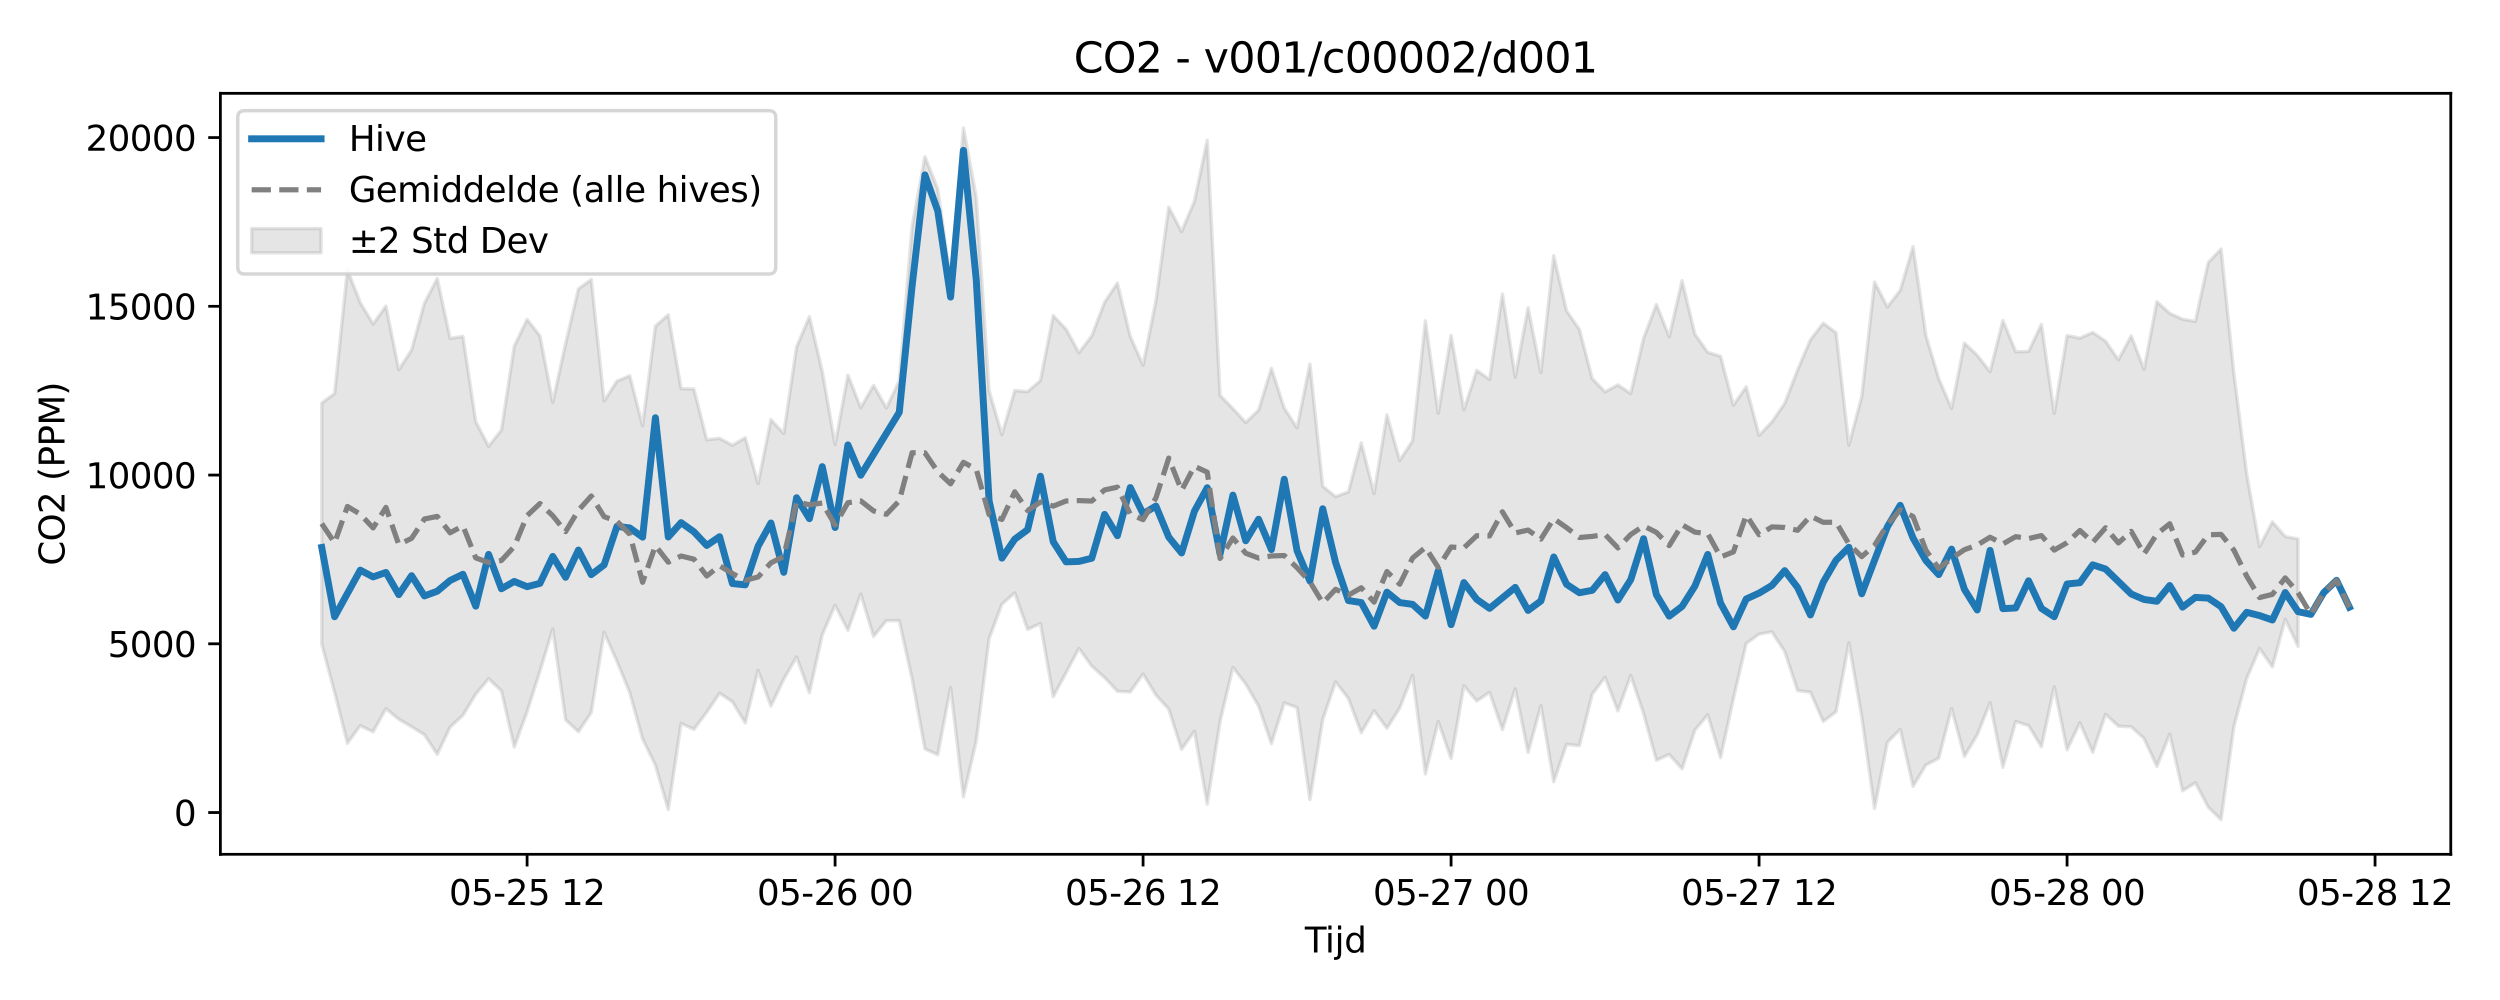 <?xml version="1.0" encoding="utf-8" standalone="no"?>
<!DOCTYPE svg PUBLIC "-//W3C//DTD SVG 1.1//EN"
  "http://www.w3.org/Graphics/SVG/1.1/DTD/svg11.dtd">
<svg xmlns:xlink="http://www.w3.org/1999/xlink" width="720pt" height="288pt" viewBox="0 0 720 288" xmlns="http://www.w3.org/2000/svg" version="1.1">
 <defs>
  <style type="text/css">*{stroke-linejoin: round; stroke-linecap: butt}</style>
 </defs>
 <g id="figure_1">
  <g id="patch_1">
   <path d="M 0 288 
L 720 288 
L 720 0 
L 0 0 
z
" style="fill: #ffffff"/>
  </g>
  <g id="axes_1">
   <g id="patch_2">
    <path d="M 63.47 246.04 
L 705.822 246.04 
L 705.822 26.88 
L 63.47 26.88 
z
" style="fill: #ffffff"/>
   </g>
   <g id="FillBetweenPolyCollection_1">
    <defs>
     <path id="me855aa766a" d="M 92.668 -171.936 
L 92.668 -102.451 
L 96.364 -88.609 
L 100.06 -73.945 
L 103.756 -79.006 
L 107.452 -77.219 
L 111.147 -83.882 
L 114.843 -80.853 
L 118.539 -78.711 
L 122.235 -76.385 
L 125.931 -70.746 
L 129.627 -78.57 
L 133.323 -81.986 
L 137.019 -88.072 
L 140.715 -92.539 
L 144.411 -89.013 
L 148.107 -72.872 
L 151.803 -83.015 
L 155.499 -94.672 
L 159.195 -106.825 
L 162.89 -80.715 
L 166.586 -77.248 
L 170.282 -82.815 
L 173.978 -105.896 
L 177.674 -97.554 
L 181.37 -88.516 
L 185.066 -75.215 
L 188.762 -67.603 
L 192.458 -54.855 
L 196.154 -79.661 
L 199.85 -77.956 
L 203.546 -82.876 
L 207.242 -88.344 
L 210.938 -85.878 
L 214.633 -79.793 
L 218.329 -94.941 
L 222.025 -84.631 
L 225.721 -92.377 
L 229.417 -98.814 
L 233.113 -88.48 
L 236.809 -105.17 
L 240.505 -113.67 
L 244.201 -106.466 
L 247.897 -116.885 
L 251.593 -104.707 
L 255.289 -109.267 
L 258.985 -109.223 
L 262.681 -92.486 
L 266.377 -72.315 
L 270.072 -70.634 
L 273.768 -90.019 
L 277.464 -58.549 
L 281.16 -74.573 
L 284.856 -104.078 
L 288.552 -113.982 
L 292.248 -117.221 
L 295.944 -106.715 
L 299.64 -108.421 
L 303.336 -87.373 
L 307.032 -94.254 
L 310.728 -101.26 
L 314.424 -96.152 
L 318.12 -92.856 
L 321.815 -88.903 
L 325.511 -88.716 
L 329.207 -93.889 
L 332.903 -87.821 
L 336.599 -83.767 
L 340.295 -72.176 
L 343.991 -77.377 
L 347.687 -56.421 
L 351.383 -80.212 
L 355.079 -95.765 
L 358.775 -91 
L 362.471 -84.665 
L 366.167 -73.84 
L 369.863 -85.554 
L 373.558 -84.231 
L 377.254 -57.722 
L 380.95 -80.744 
L 384.646 -91.62 
L 388.342 -86.835 
L 392.038 -76.972 
L 395.734 -83.302 
L 399.43 -78.255 
L 403.126 -84.095 
L 406.822 -93.509 
L 410.518 -65.116 
L 414.214 -80.225 
L 417.91 -69.516 
L 421.606 -90.488 
L 425.301 -86.104 
L 428.997 -88.601 
L 432.693 -77.845 
L 436.389 -89.619 
L 440.085 -71.295 
L 443.781 -84.771 
L 447.477 -62.876 
L 451.173 -73.627 
L 454.869 -73.253 
L 458.565 -88.083 
L 462.261 -92.956 
L 465.957 -83.239 
L 469.653 -93.452 
L 473.349 -82.491 
L 477.044 -69.041 
L 480.74 -70.703 
L 484.436 -66.568 
L 488.132 -77.739 
L 491.828 -82.126 
L 495.524 -69.808 
L 499.22 -86.772 
L 502.916 -102.676 
L 506.612 -105.365 
L 510.308 -106.021 
L 514.004 -100.33 
L 517.7 -89.113 
L 521.396 -88.643 
L 525.092 -80.227 
L 528.787 -83.033 
L 532.483 -102.878 
L 536.179 -81.593 
L 539.875 -55.163 
L 543.571 -74.211 
L 547.267 -77.945 
L 550.963 -61.527 
L 554.659 -67.659 
L 558.355 -69.642 
L 562.051 -83.95 
L 565.747 -70.182 
L 569.443 -76.364 
L 573.139 -85.612 
L 576.835 -67.013 
L 580.53 -80.199 
L 584.226 -79.017 
L 587.922 -72.935 
L 591.618 -90.171 
L 595.314 -72.06 
L 599.01 -79.839 
L 602.706 -71.336 
L 606.402 -82.275 
L 610.098 -78.855 
L 613.794 -78.681 
L 617.49 -75.296 
L 621.186 -67.275 
L 624.882 -76.57 
L 628.578 -60.246 
L 632.273 -62.557 
L 635.969 -55.54 
L 639.665 -51.922 
L 643.361 -78.714 
L 647.057 -92.657 
L 650.753 -101.224 
L 654.449 -95.944 
L 658.145 -109.664 
L 661.841 -101.852 
L 661.841 -132.77 
L 661.841 -132.77 
L 658.145 -133.462 
L 654.449 -137.702 
L 650.753 -130.585 
L 647.057 -151.441 
L 643.361 -180.408 
L 639.665 -216.274 
L 635.969 -212.396 
L 632.273 -195.438 
L 628.578 -196.068 
L 624.882 -197.751 
L 621.186 -201.126 
L 617.49 -181.61 
L 613.794 -191.262 
L 610.098 -184.403 
L 606.402 -189.728 
L 602.706 -192.259 
L 599.01 -190.614 
L 595.314 -191.373 
L 591.618 -168.972 
L 587.922 -194.571 
L 584.226 -186.772 
L 580.53 -186.701 
L 576.835 -195.688 
L 573.139 -180.945 
L 569.443 -185.682 
L 565.747 -189.184 
L 562.051 -170.378 
L 558.355 -178.951 
L 554.659 -191.409 
L 550.963 -216.955 
L 547.267 -204.387 
L 543.571 -199.582 
L 539.875 -206.747 
L 536.179 -173.77 
L 532.483 -159.775 
L 528.787 -192.182 
L 525.092 -194.92 
L 521.396 -190.114 
L 517.7 -181.439 
L 514.004 -171.848 
L 510.308 -166.489 
L 506.612 -162.621 
L 502.916 -176.587 
L 499.22 -171.322 
L 495.524 -185.376 
L 491.828 -186.52 
L 488.132 -191.75 
L 484.436 -207.154 
L 480.74 -191.022 
L 477.044 -200.307 
L 473.349 -190.588 
L 469.653 -174.666 
L 465.957 -177.149 
L 462.261 -175.141 
L 458.565 -178.963 
L 454.869 -193.133 
L 451.173 -198.464 
L 447.477 -214.37 
L 443.781 -180.712 
L 440.085 -199.386 
L 436.389 -179.405 
L 432.693 -203.351 
L 428.997 -178.714 
L 425.301 -181.326 
L 421.606 -169.974 
L 417.91 -191.408 
L 414.214 -168.973 
L 410.518 -195.588 
L 406.822 -161.053 
L 403.126 -155.391 
L 399.43 -168.546 
L 395.734 -145.866 
L 392.038 -160.477 
L 388.342 -146.35 
L 384.646 -144.95 
L 380.95 -147.965 
L 377.254 -183.17 
L 373.558 -164.753 
L 369.863 -170.456 
L 366.167 -181.925 
L 362.471 -169.888 
L 358.775 -166.321 
L 355.079 -170.337 
L 351.383 -174.127 
L 347.687 -247.619 
L 343.991 -230.044 
L 340.295 -221.303 
L 336.599 -228.368 
L 332.903 -201.372 
L 329.207 -182.795 
L 325.511 -191.128 
L 321.815 -206.499 
L 318.12 -200.947 
L 314.424 -191.244 
L 310.728 -186.388 
L 307.032 -193.19 
L 303.336 -197.107 
L 299.64 -178.395 
L 295.944 -175.197 
L 292.248 -175.503 
L 288.552 -162.827 
L 284.856 -175.51 
L 281.16 -231.133 
L 277.464 -251.158 
L 273.768 -207.298 
L 270.072 -233.629 
L 266.377 -242.858 
L 262.681 -222.72 
L 258.985 -178.327 
L 255.289 -170.496 
L 251.593 -177.014 
L 247.897 -170.593 
L 244.201 -179.988 
L 240.505 -159.931 
L 236.809 -181.066 
L 233.113 -196.785 
L 229.417 -188.104 
L 225.721 -163.159 
L 222.025 -167.15 
L 218.329 -148.707 
L 214.633 -161.933 
L 210.938 -159.761 
L 207.242 -161.757 
L 203.546 -161.349 
L 199.85 -175.972 
L 196.154 -176.075 
L 192.458 -197.344 
L 188.762 -194.081 
L 185.066 -165.38 
L 181.37 -179.761 
L 177.674 -178.236 
L 173.978 -172.496 
L 170.282 -207.492 
L 166.586 -204.816 
L 162.89 -189.054 
L 159.195 -172.12 
L 155.499 -191.287 
L 151.803 -196.001 
L 148.107 -188.309 
L 144.411 -164.154 
L 140.715 -159.472 
L 137.019 -166.576 
L 133.323 -191.105 
L 129.627 -190.549 
L 125.931 -207.802 
L 122.235 -200.687 
L 118.539 -187.213 
L 114.843 -181.487 
L 111.147 -199.851 
L 107.452 -194.695 
L 103.756 -200.832 
L 100.06 -210.334 
L 96.364 -174.667 
L 92.668 -171.936 
z
" style="stroke: #808080; stroke-opacity: 0.2"/>
    </defs>
    <g clip-path="url(#pc72cee7746)">
     <use xlink:href="#me855aa766a" x="0" y="288" style="fill: #808080; fill-opacity: 0.2; stroke: #808080; stroke-opacity: 0.2"/>
    </g>
   </g>
   <g id="matplotlib.axis_1">
    <g id="xtick_1">
     <g id="line2d_1">
      <defs>
       <path id="m450c05d1f6" d="M 0 0 
L 0 3.5 
" style="stroke: #000000; stroke-width: 0.8"/>
      </defs>
      <g>
       <use xlink:href="#m450c05d1f6" x="151.803" y="246.04" style="stroke: #000000; stroke-width: 0.8"/>
      </g>
     </g>
     <g id="text_1">
      <!-- 05-25 12 -->
      <g transform="translate(129.322 260.638) scale(0.1 -0.1)">
       <defs>
        <path id="DejaVuSans-30" d="M 2034 4250 
Q 1547 4250 1301 3770 
Q 1056 3291 1056 2328 
Q 1056 1369 1301 889 
Q 1547 409 2034 409 
Q 2525 409 2770 889 
Q 3016 1369 3016 2328 
Q 3016 3291 2770 3770 
Q 2525 4250 2034 4250 
z
M 2034 4750 
Q 2819 4750 3233 4129 
Q 3647 3509 3647 2328 
Q 3647 1150 3233 529 
Q 2819 -91 2034 -91 
Q 1250 -91 836 529 
Q 422 1150 422 2328 
Q 422 3509 836 4129 
Q 1250 4750 2034 4750 
z
" transform="scale(0.016)"/>
        <path id="DejaVuSans-35" d="M 691 4666 
L 3169 4666 
L 3169 4134 
L 1269 4134 
L 1269 2991 
Q 1406 3038 1543 3061 
Q 1681 3084 1819 3084 
Q 2600 3084 3056 2656 
Q 3513 2228 3513 1497 
Q 3513 744 3044 326 
Q 2575 -91 1722 -91 
Q 1428 -91 1123 -41 
Q 819 9 494 109 
L 494 744 
Q 775 591 1075 516 
Q 1375 441 1709 441 
Q 2250 441 2565 725 
Q 2881 1009 2881 1497 
Q 2881 1984 2565 2268 
Q 2250 2553 1709 2553 
Q 1456 2553 1204 2497 
Q 953 2441 691 2322 
L 691 4666 
z
" transform="scale(0.016)"/>
        <path id="DejaVuSans-2d" d="M 313 2009 
L 1997 2009 
L 1997 1497 
L 313 1497 
L 313 2009 
z
" transform="scale(0.016)"/>
        <path id="DejaVuSans-32" d="M 1228 531 
L 3431 531 
L 3431 0 
L 469 0 
L 469 531 
Q 828 903 1448 1529 
Q 2069 2156 2228 2338 
Q 2531 2678 2651 2914 
Q 2772 3150 2772 3378 
Q 2772 3750 2511 3984 
Q 2250 4219 1831 4219 
Q 1534 4219 1204 4116 
Q 875 4013 500 3803 
L 500 4441 
Q 881 4594 1212 4672 
Q 1544 4750 1819 4750 
Q 2544 4750 2975 4387 
Q 3406 4025 3406 3419 
Q 3406 3131 3298 2873 
Q 3191 2616 2906 2266 
Q 2828 2175 2409 1742 
Q 1991 1309 1228 531 
z
" transform="scale(0.016)"/>
        <path id="DejaVuSans-20" transform="scale(0.016)"/>
        <path id="DejaVuSans-31" d="M 794 531 
L 1825 531 
L 1825 4091 
L 703 3866 
L 703 4441 
L 1819 4666 
L 2450 4666 
L 2450 531 
L 3481 531 
L 3481 0 
L 794 0 
L 794 531 
z
" transform="scale(0.016)"/>
       </defs>
       <use xlink:href="#DejaVuSans-30"/>
       <use xlink:href="#DejaVuSans-35" transform="translate(63.623 0)"/>
       <use xlink:href="#DejaVuSans-2d" transform="translate(127.246 0)"/>
       <use xlink:href="#DejaVuSans-32" transform="translate(163.33 0)"/>
       <use xlink:href="#DejaVuSans-35" transform="translate(226.953 0)"/>
       <use xlink:href="#DejaVuSans-20" transform="translate(290.576 0)"/>
       <use xlink:href="#DejaVuSans-31" transform="translate(322.363 0)"/>
       <use xlink:href="#DejaVuSans-32" transform="translate(385.986 0)"/>
      </g>
     </g>
    </g>
    <g id="xtick_2">
     <g id="line2d_2">
      <g>
       <use xlink:href="#m450c05d1f6" x="240.505" y="246.04" style="stroke: #000000; stroke-width: 0.8"/>
      </g>
     </g>
     <g id="text_2">
      <!-- 05-26 00 -->
      <g transform="translate(218.025 260.638) scale(0.1 -0.1)">
       <defs>
        <path id="DejaVuSans-36" d="M 2113 2584 
Q 1688 2584 1439 2293 
Q 1191 2003 1191 1497 
Q 1191 994 1439 701 
Q 1688 409 2113 409 
Q 2538 409 2786 701 
Q 3034 994 3034 1497 
Q 3034 2003 2786 2293 
Q 2538 2584 2113 2584 
z
M 3366 4563 
L 3366 3988 
Q 3128 4100 2886 4159 
Q 2644 4219 2406 4219 
Q 1781 4219 1451 3797 
Q 1122 3375 1075 2522 
Q 1259 2794 1537 2939 
Q 1816 3084 2150 3084 
Q 2853 3084 3261 2657 
Q 3669 2231 3669 1497 
Q 3669 778 3244 343 
Q 2819 -91 2113 -91 
Q 1303 -91 875 529 
Q 447 1150 447 2328 
Q 447 3434 972 4092 
Q 1497 4750 2381 4750 
Q 2619 4750 2861 4703 
Q 3103 4656 3366 4563 
z
" transform="scale(0.016)"/>
       </defs>
       <use xlink:href="#DejaVuSans-30"/>
       <use xlink:href="#DejaVuSans-35" transform="translate(63.623 0)"/>
       <use xlink:href="#DejaVuSans-2d" transform="translate(127.246 0)"/>
       <use xlink:href="#DejaVuSans-32" transform="translate(163.33 0)"/>
       <use xlink:href="#DejaVuSans-36" transform="translate(226.953 0)"/>
       <use xlink:href="#DejaVuSans-20" transform="translate(290.576 0)"/>
       <use xlink:href="#DejaVuSans-30" transform="translate(322.363 0)"/>
       <use xlink:href="#DejaVuSans-30" transform="translate(385.986 0)"/>
      </g>
     </g>
    </g>
    <g id="xtick_3">
     <g id="line2d_3">
      <g>
       <use xlink:href="#m450c05d1f6" x="329.207" y="246.04" style="stroke: #000000; stroke-width: 0.8"/>
      </g>
     </g>
     <g id="text_3">
      <!-- 05-26 12 -->
      <g transform="translate(306.727 260.638) scale(0.1 -0.1)">
       <use xlink:href="#DejaVuSans-30"/>
       <use xlink:href="#DejaVuSans-35" transform="translate(63.623 0)"/>
       <use xlink:href="#DejaVuSans-2d" transform="translate(127.246 0)"/>
       <use xlink:href="#DejaVuSans-32" transform="translate(163.33 0)"/>
       <use xlink:href="#DejaVuSans-36" transform="translate(226.953 0)"/>
       <use xlink:href="#DejaVuSans-20" transform="translate(290.576 0)"/>
       <use xlink:href="#DejaVuSans-31" transform="translate(322.363 0)"/>
       <use xlink:href="#DejaVuSans-32" transform="translate(385.986 0)"/>
      </g>
     </g>
    </g>
    <g id="xtick_4">
     <g id="line2d_4">
      <g>
       <use xlink:href="#m450c05d1f6" x="417.91" y="246.04" style="stroke: #000000; stroke-width: 0.8"/>
      </g>
     </g>
     <g id="text_4">
      <!-- 05-27 00 -->
      <g transform="translate(395.429 260.638) scale(0.1 -0.1)">
       <defs>
        <path id="DejaVuSans-37" d="M 525 4666 
L 3525 4666 
L 3525 4397 
L 1831 0 
L 1172 0 
L 2766 4134 
L 525 4134 
L 525 4666 
z
" transform="scale(0.016)"/>
       </defs>
       <use xlink:href="#DejaVuSans-30"/>
       <use xlink:href="#DejaVuSans-35" transform="translate(63.623 0)"/>
       <use xlink:href="#DejaVuSans-2d" transform="translate(127.246 0)"/>
       <use xlink:href="#DejaVuSans-32" transform="translate(163.33 0)"/>
       <use xlink:href="#DejaVuSans-37" transform="translate(226.953 0)"/>
       <use xlink:href="#DejaVuSans-20" transform="translate(290.576 0)"/>
       <use xlink:href="#DejaVuSans-30" transform="translate(322.363 0)"/>
       <use xlink:href="#DejaVuSans-30" transform="translate(385.986 0)"/>
      </g>
     </g>
    </g>
    <g id="xtick_5">
     <g id="line2d_5">
      <g>
       <use xlink:href="#m450c05d1f6" x="506.612" y="246.04" style="stroke: #000000; stroke-width: 0.8"/>
      </g>
     </g>
     <g id="text_5">
      <!-- 05-27 12 -->
      <g transform="translate(484.131 260.638) scale(0.1 -0.1)">
       <use xlink:href="#DejaVuSans-30"/>
       <use xlink:href="#DejaVuSans-35" transform="translate(63.623 0)"/>
       <use xlink:href="#DejaVuSans-2d" transform="translate(127.246 0)"/>
       <use xlink:href="#DejaVuSans-32" transform="translate(163.33 0)"/>
       <use xlink:href="#DejaVuSans-37" transform="translate(226.953 0)"/>
       <use xlink:href="#DejaVuSans-20" transform="translate(290.576 0)"/>
       <use xlink:href="#DejaVuSans-31" transform="translate(322.363 0)"/>
       <use xlink:href="#DejaVuSans-32" transform="translate(385.986 0)"/>
      </g>
     </g>
    </g>
    <g id="xtick_6">
     <g id="line2d_6">
      <g>
       <use xlink:href="#m450c05d1f6" x="595.314" y="246.04" style="stroke: #000000; stroke-width: 0.8"/>
      </g>
     </g>
     <g id="text_6">
      <!-- 05-28 00 -->
      <g transform="translate(572.834 260.638) scale(0.1 -0.1)">
       <defs>
        <path id="DejaVuSans-38" d="M 2034 2216 
Q 1584 2216 1326 1975 
Q 1069 1734 1069 1313 
Q 1069 891 1326 650 
Q 1584 409 2034 409 
Q 2484 409 2743 651 
Q 3003 894 3003 1313 
Q 3003 1734 2745 1975 
Q 2488 2216 2034 2216 
z
M 1403 2484 
Q 997 2584 770 2862 
Q 544 3141 544 3541 
Q 544 4100 942 4425 
Q 1341 4750 2034 4750 
Q 2731 4750 3128 4425 
Q 3525 4100 3525 3541 
Q 3525 3141 3298 2862 
Q 3072 2584 2669 2484 
Q 3125 2378 3379 2068 
Q 3634 1759 3634 1313 
Q 3634 634 3220 271 
Q 2806 -91 2034 -91 
Q 1263 -91 848 271 
Q 434 634 434 1313 
Q 434 1759 690 2068 
Q 947 2378 1403 2484 
z
M 1172 3481 
Q 1172 3119 1398 2916 
Q 1625 2713 2034 2713 
Q 2441 2713 2670 2916 
Q 2900 3119 2900 3481 
Q 2900 3844 2670 4047 
Q 2441 4250 2034 4250 
Q 1625 4250 1398 4047 
Q 1172 3844 1172 3481 
z
" transform="scale(0.016)"/>
       </defs>
       <use xlink:href="#DejaVuSans-30"/>
       <use xlink:href="#DejaVuSans-35" transform="translate(63.623 0)"/>
       <use xlink:href="#DejaVuSans-2d" transform="translate(127.246 0)"/>
       <use xlink:href="#DejaVuSans-32" transform="translate(163.33 0)"/>
       <use xlink:href="#DejaVuSans-38" transform="translate(226.953 0)"/>
       <use xlink:href="#DejaVuSans-20" transform="translate(290.576 0)"/>
       <use xlink:href="#DejaVuSans-30" transform="translate(322.363 0)"/>
       <use xlink:href="#DejaVuSans-30" transform="translate(385.986 0)"/>
      </g>
     </g>
    </g>
    <g id="xtick_7">
     <g id="line2d_7">
      <g>
       <use xlink:href="#m450c05d1f6" x="684.016" y="246.04" style="stroke: #000000; stroke-width: 0.8"/>
      </g>
     </g>
     <g id="text_7">
      <!-- 05-28 12 -->
      <g transform="translate(661.536 260.638) scale(0.1 -0.1)">
       <use xlink:href="#DejaVuSans-30"/>
       <use xlink:href="#DejaVuSans-35" transform="translate(63.623 0)"/>
       <use xlink:href="#DejaVuSans-2d" transform="translate(127.246 0)"/>
       <use xlink:href="#DejaVuSans-32" transform="translate(163.33 0)"/>
       <use xlink:href="#DejaVuSans-38" transform="translate(226.953 0)"/>
       <use xlink:href="#DejaVuSans-20" transform="translate(290.576 0)"/>
       <use xlink:href="#DejaVuSans-31" transform="translate(322.363 0)"/>
       <use xlink:href="#DejaVuSans-32" transform="translate(385.986 0)"/>
      </g>
     </g>
    </g>
    <g id="text_8">
     <!-- Tijd -->
     <g transform="translate(375.796 274.317) scale(0.1 -0.1)">
      <defs>
       <path id="DejaVuSans-54" d="M -19 4666 
L 3928 4666 
L 3928 4134 
L 2272 4134 
L 2272 0 
L 1638 0 
L 1638 4134 
L -19 4134 
L -19 4666 
z
" transform="scale(0.016)"/>
       <path id="DejaVuSans-69" d="M 603 3500 
L 1178 3500 
L 1178 0 
L 603 0 
L 603 3500 
z
M 603 4863 
L 1178 4863 
L 1178 4134 
L 603 4134 
L 603 4863 
z
" transform="scale(0.016)"/>
       <path id="DejaVuSans-6a" d="M 603 3500 
L 1178 3500 
L 1178 -63 
Q 1178 -731 923 -1031 
Q 669 -1331 103 -1331 
L -116 -1331 
L -116 -844 
L 38 -844 
Q 366 -844 484 -692 
Q 603 -541 603 -63 
L 603 3500 
z
M 603 4863 
L 1178 4863 
L 1178 4134 
L 603 4134 
L 603 4863 
z
" transform="scale(0.016)"/>
       <path id="DejaVuSans-64" d="M 2906 2969 
L 2906 4863 
L 3481 4863 
L 3481 0 
L 2906 0 
L 2906 525 
Q 2725 213 2448 61 
Q 2172 -91 1784 -91 
Q 1150 -91 751 415 
Q 353 922 353 1747 
Q 353 2572 751 3078 
Q 1150 3584 1784 3584 
Q 2172 3584 2448 3432 
Q 2725 3281 2906 2969 
z
M 947 1747 
Q 947 1113 1208 752 
Q 1469 391 1925 391 
Q 2381 391 2643 752 
Q 2906 1113 2906 1747 
Q 2906 2381 2643 2742 
Q 2381 3103 1925 3103 
Q 1469 3103 1208 2742 
Q 947 2381 947 1747 
z
" transform="scale(0.016)"/>
      </defs>
      <use xlink:href="#DejaVuSans-54"/>
      <use xlink:href="#DejaVuSans-69" transform="translate(57.959 0)"/>
      <use xlink:href="#DejaVuSans-6a" transform="translate(85.742 0)"/>
      <use xlink:href="#DejaVuSans-64" transform="translate(113.525 0)"/>
     </g>
    </g>
   </g>
   <g id="matplotlib.axis_2">
    <g id="ytick_1">
     <g id="line2d_8">
      <defs>
       <path id="m816f53e080" d="M 0 0 
L -3.5 0 
" style="stroke: #000000; stroke-width: 0.8"/>
      </defs>
      <g>
       <use xlink:href="#m816f53e080" x="63.47" y="234.008" style="stroke: #000000; stroke-width: 0.8"/>
      </g>
     </g>
     <g id="text_9">
      <!-- 0 -->
      <g transform="translate(50.108 237.807) scale(0.1 -0.1)">
       <use xlink:href="#DejaVuSans-30"/>
      </g>
     </g>
    </g>
    <g id="ytick_2">
     <g id="line2d_9">
      <g>
       <use xlink:href="#m816f53e080" x="63.47" y="185.411" style="stroke: #000000; stroke-width: 0.8"/>
      </g>
     </g>
     <g id="text_10">
      <!-- 5000 -->
      <g transform="translate(31.02 189.21) scale(0.1 -0.1)">
       <use xlink:href="#DejaVuSans-35"/>
       <use xlink:href="#DejaVuSans-30" transform="translate(63.623 0)"/>
       <use xlink:href="#DejaVuSans-30" transform="translate(127.246 0)"/>
       <use xlink:href="#DejaVuSans-30" transform="translate(190.869 0)"/>
      </g>
     </g>
    </g>
    <g id="ytick_3">
     <g id="line2d_10">
      <g>
       <use xlink:href="#m816f53e080" x="63.47" y="136.814" style="stroke: #000000; stroke-width: 0.8"/>
      </g>
     </g>
     <g id="text_11">
      <!-- 10000 -->
      <g transform="translate(24.657 140.613) scale(0.1 -0.1)">
       <use xlink:href="#DejaVuSans-31"/>
       <use xlink:href="#DejaVuSans-30" transform="translate(63.623 0)"/>
       <use xlink:href="#DejaVuSans-30" transform="translate(127.246 0)"/>
       <use xlink:href="#DejaVuSans-30" transform="translate(190.869 0)"/>
       <use xlink:href="#DejaVuSans-30" transform="translate(254.492 0)"/>
      </g>
     </g>
    </g>
    <g id="ytick_4">
     <g id="line2d_11">
      <g>
       <use xlink:href="#m816f53e080" x="63.47" y="88.217" style="stroke: #000000; stroke-width: 0.8"/>
      </g>
     </g>
     <g id="text_12">
      <!-- 15000 -->
      <g transform="translate(24.657 92.016) scale(0.1 -0.1)">
       <use xlink:href="#DejaVuSans-31"/>
       <use xlink:href="#DejaVuSans-35" transform="translate(63.623 0)"/>
       <use xlink:href="#DejaVuSans-30" transform="translate(127.246 0)"/>
       <use xlink:href="#DejaVuSans-30" transform="translate(190.869 0)"/>
       <use xlink:href="#DejaVuSans-30" transform="translate(254.492 0)"/>
      </g>
     </g>
    </g>
    <g id="ytick_5">
     <g id="line2d_12">
      <g>
       <use xlink:href="#m816f53e080" x="63.47" y="39.62" style="stroke: #000000; stroke-width: 0.8"/>
      </g>
     </g>
     <g id="text_13">
      <!-- 20000 -->
      <g transform="translate(24.657 43.419) scale(0.1 -0.1)">
       <use xlink:href="#DejaVuSans-32"/>
       <use xlink:href="#DejaVuSans-30" transform="translate(63.623 0)"/>
       <use xlink:href="#DejaVuSans-30" transform="translate(127.246 0)"/>
       <use xlink:href="#DejaVuSans-30" transform="translate(190.869 0)"/>
       <use xlink:href="#DejaVuSans-30" transform="translate(254.492 0)"/>
      </g>
     </g>
    </g>
    <g id="text_14">
     <!-- CO2 (PPM) -->
     <g transform="translate(18.578 162.903) rotate(-90) scale(0.1 -0.1)">
      <defs>
       <path id="DejaVuSans-43" d="M 4122 4306 
L 4122 3641 
Q 3803 3938 3442 4084 
Q 3081 4231 2675 4231 
Q 1875 4231 1450 3742 
Q 1025 3253 1025 2328 
Q 1025 1406 1450 917 
Q 1875 428 2675 428 
Q 3081 428 3442 575 
Q 3803 722 4122 1019 
L 4122 359 
Q 3791 134 3420 21 
Q 3050 -91 2638 -91 
Q 1578 -91 968 557 
Q 359 1206 359 2328 
Q 359 3453 968 4101 
Q 1578 4750 2638 4750 
Q 3056 4750 3426 4639 
Q 3797 4528 4122 4306 
z
" transform="scale(0.016)"/>
       <path id="DejaVuSans-4f" d="M 2522 4238 
Q 1834 4238 1429 3725 
Q 1025 3213 1025 2328 
Q 1025 1447 1429 934 
Q 1834 422 2522 422 
Q 3209 422 3611 934 
Q 4013 1447 4013 2328 
Q 4013 3213 3611 3725 
Q 3209 4238 2522 4238 
z
M 2522 4750 
Q 3503 4750 4090 4092 
Q 4678 3434 4678 2328 
Q 4678 1225 4090 567 
Q 3503 -91 2522 -91 
Q 1538 -91 948 565 
Q 359 1222 359 2328 
Q 359 3434 948 4092 
Q 1538 4750 2522 4750 
z
" transform="scale(0.016)"/>
       <path id="DejaVuSans-28" d="M 1984 4856 
Q 1566 4138 1362 3434 
Q 1159 2731 1159 2009 
Q 1159 1288 1364 580 
Q 1569 -128 1984 -844 
L 1484 -844 
Q 1016 -109 783 600 
Q 550 1309 550 2009 
Q 550 2706 781 3412 
Q 1013 4119 1484 4856 
L 1984 4856 
z
" transform="scale(0.016)"/>
       <path id="DejaVuSans-50" d="M 1259 4147 
L 1259 2394 
L 2053 2394 
Q 2494 2394 2734 2622 
Q 2975 2850 2975 3272 
Q 2975 3691 2734 3919 
Q 2494 4147 2053 4147 
L 1259 4147 
z
M 628 4666 
L 2053 4666 
Q 2838 4666 3239 4311 
Q 3641 3956 3641 3272 
Q 3641 2581 3239 2228 
Q 2838 1875 2053 1875 
L 1259 1875 
L 1259 0 
L 628 0 
L 628 4666 
z
" transform="scale(0.016)"/>
       <path id="DejaVuSans-4d" d="M 628 4666 
L 1569 4666 
L 2759 1491 
L 3956 4666 
L 4897 4666 
L 4897 0 
L 4281 0 
L 4281 4097 
L 3078 897 
L 2444 897 
L 1241 4097 
L 1241 0 
L 628 0 
L 628 4666 
z
" transform="scale(0.016)"/>
       <path id="DejaVuSans-29" d="M 513 4856 
L 1013 4856 
Q 1481 4119 1714 3412 
Q 1947 2706 1947 2009 
Q 1947 1309 1714 600 
Q 1481 -109 1013 -844 
L 513 -844 
Q 928 -128 1133 580 
Q 1338 1288 1338 2009 
Q 1338 2731 1133 3434 
Q 928 4138 513 4856 
z
" transform="scale(0.016)"/>
      </defs>
      <use xlink:href="#DejaVuSans-43"/>
      <use xlink:href="#DejaVuSans-4f" transform="translate(69.824 0)"/>
      <use xlink:href="#DejaVuSans-32" transform="translate(148.535 0)"/>
      <use xlink:href="#DejaVuSans-20" transform="translate(212.158 0)"/>
      <use xlink:href="#DejaVuSans-28" transform="translate(243.945 0)"/>
      <use xlink:href="#DejaVuSans-50" transform="translate(282.959 0)"/>
      <use xlink:href="#DejaVuSans-50" transform="translate(343.262 0)"/>
      <use xlink:href="#DejaVuSans-4d" transform="translate(403.564 0)"/>
      <use xlink:href="#DejaVuSans-29" transform="translate(489.844 0)"/>
     </g>
    </g>
   </g>
   <g id="line2d_13">
    <path d="M 92.668 157.672 
L 96.364 177.621 
L 103.756 164.2 
L 107.452 166.147 
L 111.147 164.864 
L 114.843 171.25 
L 118.539 165.797 
L 122.235 171.626 
L 125.931 170.268 
L 129.627 167.182 
L 133.323 165.394 
L 137.019 174.574 
L 140.715 159.674 
L 144.411 169.562 
L 148.107 167.456 
L 151.803 168.963 
L 155.499 168.013 
L 159.195 160.251 
L 162.89 166.254 
L 166.586 158.42 
L 170.282 165.501 
L 173.978 162.692 
L 177.674 151.612 
L 181.37 152.044 
L 185.066 154.703 
L 188.762 120.314 
L 192.458 154.654 
L 196.154 150.522 
L 199.85 153.157 
L 203.546 157.092 
L 207.242 154.571 
L 210.938 168.065 
L 214.633 168.438 
L 218.329 157.315 
L 222.025 150.622 
L 225.721 164.825 
L 229.417 143.352 
L 233.113 149.378 
L 236.809 134.397 
L 240.505 151.915 
L 244.201 128.131 
L 247.897 136.863 
L 258.985 118.752 
L 262.681 82.41 
L 266.377 50.369 
L 270.072 60.745 
L 273.768 85.563 
L 277.464 43.294 
L 281.16 80.573 
L 284.856 144.215 
L 288.552 160.74 
L 292.248 155.281 
L 295.944 152.559 
L 299.64 137.154 
L 303.336 156.049 
L 307.032 161.812 
L 310.728 161.686 
L 314.424 160.776 
L 318.12 148.153 
L 321.815 154.277 
L 325.511 140.42 
L 329.207 147.965 
L 332.903 145.746 
L 336.599 154.688 
L 340.295 159.253 
L 343.991 147.22 
L 347.687 140.468 
L 351.383 159.538 
L 355.079 142.602 
L 358.775 155.744 
L 362.471 149.537 
L 366.167 158.274 
L 369.863 138.029 
L 373.558 158.624 
L 377.254 167.33 
L 380.95 146.52 
L 384.646 162 
L 388.342 172.961 
L 392.038 173.531 
L 395.734 180.341 
L 399.43 170.547 
L 403.126 173.544 
L 406.822 174.056 
L 410.518 177.425 
L 414.214 164.375 
L 417.91 179.903 
L 421.606 167.783 
L 425.301 172.614 
L 428.997 175.206 
L 436.389 169.163 
L 440.085 175.805 
L 443.781 173.071 
L 447.477 160.413 
L 451.173 168.282 
L 454.869 170.706 
L 458.565 170.012 
L 462.261 165.493 
L 465.957 172.808 
L 469.653 166.951 
L 473.349 155.15 
L 477.044 171.286 
L 480.74 177.448 
L 484.436 174.645 
L 488.132 168.778 
L 491.828 159.681 
L 495.524 173.702 
L 499.22 180.522 
L 502.916 172.507 
L 506.612 170.816 
L 510.308 168.611 
L 514.004 164.349 
L 517.7 169.204 
L 521.396 177.107 
L 525.092 167.676 
L 528.787 161.346 
L 532.483 157.623 
L 536.179 171.007 
L 543.571 151.699 
L 547.267 145.539 
L 550.963 154.97 
L 554.659 161.433 
L 558.355 165.48 
L 562.051 158.158 
L 565.747 169.717 
L 569.443 175.663 
L 573.139 158.511 
L 576.835 175.293 
L 580.53 175.092 
L 584.226 167.268 
L 587.922 175.212 
L 591.618 177.613 
L 595.314 168.192 
L 599.01 167.822 
L 602.706 162.671 
L 606.402 163.879 
L 613.794 171.072 
L 617.49 172.65 
L 621.186 173.169 
L 624.882 168.629 
L 628.578 174.859 
L 632.273 172.05 
L 635.969 172.245 
L 639.665 174.729 
L 643.361 180.93 
L 647.057 176.343 
L 650.753 177.286 
L 654.449 178.559 
L 658.145 170.644 
L 661.841 176.155 
L 665.537 176.939 
L 669.233 170.67 
L 672.929 167.139 
L 676.625 174.862 
L 676.625 174.862 
" clip-path="url(#pc72cee7746)" style="fill: none; stroke: #1f77b4; stroke-width: 2; stroke-linecap: square"/>
   </g>
   <g id="line2d_14">
    <path d="M 92.668 150.807 
L 96.364 156.362 
L 100.06 145.861 
L 103.756 148.081 
L 107.452 152.043 
L 111.147 146.134 
L 114.843 156.83 
L 118.539 155.038 
L 122.235 149.464 
L 125.931 148.726 
L 129.627 153.441 
L 133.323 151.454 
L 137.019 160.676 
L 140.715 161.995 
L 144.411 161.417 
L 148.107 157.409 
L 151.803 148.492 
L 155.499 145.02 
L 159.195 148.528 
L 162.89 153.115 
L 166.586 146.968 
L 170.282 142.847 
L 173.978 148.804 
L 177.674 150.105 
L 181.37 153.861 
L 185.066 167.702 
L 188.762 157.158 
L 192.458 161.901 
L 196.154 160.132 
L 199.85 161.036 
L 203.546 165.887 
L 207.242 162.95 
L 210.938 165.18 
L 214.633 167.137 
L 218.329 166.176 
L 222.025 162.109 
L 225.721 160.232 
L 229.417 144.541 
L 233.113 145.368 
L 236.809 144.882 
L 240.505 151.2 
L 244.201 144.773 
L 247.897 144.261 
L 251.593 147.14 
L 255.289 148.118 
L 258.985 144.225 
L 262.681 130.397 
L 266.377 130.413 
L 270.072 135.869 
L 273.768 139.342 
L 277.464 133.146 
L 281.16 135.147 
L 284.856 148.206 
L 288.552 149.596 
L 292.248 141.638 
L 295.944 147.044 
L 299.64 144.592 
L 303.336 145.76 
L 307.032 144.278 
L 310.728 144.176 
L 314.424 144.302 
L 318.12 141.098 
L 321.815 140.299 
L 325.511 148.078 
L 329.207 149.658 
L 332.903 143.404 
L 336.599 131.933 
L 340.295 141.261 
L 343.991 134.29 
L 347.687 135.98 
L 351.383 160.83 
L 355.079 154.949 
L 358.775 159.339 
L 362.471 160.724 
L 366.167 160.118 
L 369.863 159.995 
L 373.558 163.508 
L 377.254 167.554 
L 380.95 173.646 
L 384.646 169.715 
L 388.342 171.408 
L 392.038 169.276 
L 395.734 173.416 
L 399.43 164.6 
L 403.126 168.257 
L 406.822 160.719 
L 410.518 157.648 
L 414.214 163.401 
L 417.91 157.538 
L 421.606 157.769 
L 425.301 154.285 
L 428.997 154.343 
L 432.693 147.402 
L 436.389 153.488 
L 440.085 152.66 
L 443.781 155.258 
L 447.477 149.377 
L 451.173 151.954 
L 454.869 154.807 
L 458.565 154.477 
L 462.261 153.951 
L 465.957 157.806 
L 469.653 153.941 
L 473.349 151.46 
L 477.044 153.326 
L 480.74 157.137 
L 484.436 151.139 
L 488.132 153.255 
L 491.828 153.677 
L 495.524 160.408 
L 499.22 158.953 
L 502.916 148.369 
L 506.612 154.007 
L 510.308 151.745 
L 514.004 151.911 
L 517.7 152.724 
L 521.396 148.622 
L 525.092 150.427 
L 528.787 150.393 
L 532.483 156.673 
L 536.179 160.318 
L 539.875 157.045 
L 543.571 151.103 
L 547.267 146.834 
L 550.963 148.759 
L 554.659 158.466 
L 558.355 163.704 
L 562.051 160.836 
L 565.747 158.317 
L 569.443 156.977 
L 573.139 154.721 
L 576.835 156.649 
L 580.53 154.55 
L 584.226 155.106 
L 587.922 154.247 
L 591.618 158.429 
L 595.314 156.284 
L 599.01 152.773 
L 602.706 156.203 
L 606.402 151.998 
L 610.098 156.371 
L 613.794 153.028 
L 617.49 159.547 
L 621.186 153.799 
L 624.882 150.84 
L 628.578 159.843 
L 632.273 159.002 
L 635.969 154.032 
L 639.665 153.902 
L 643.361 158.439 
L 647.057 165.951 
L 650.753 172.095 
L 654.449 171.177 
L 658.145 166.437 
L 661.841 170.689 
L 665.537 176.939 
L 669.233 170.67 
L 672.929 167.139 
L 676.625 174.862 
L 676.625 174.862 
" clip-path="url(#pc72cee7746)" style="fill: none; stroke-dasharray: 5.55,2.4; stroke-dashoffset: 0; stroke: #808080; stroke-width: 1.5"/>
   </g>
   <g id="patch_3">
    <path d="M 63.47 246.04 
L 63.47 26.88 
" style="fill: none; stroke: #000000; stroke-width: 0.8; stroke-linejoin: miter; stroke-linecap: square"/>
   </g>
   <g id="patch_4">
    <path d="M 705.822 246.04 
L 705.822 26.88 
" style="fill: none; stroke: #000000; stroke-width: 0.8; stroke-linejoin: miter; stroke-linecap: square"/>
   </g>
   <g id="patch_5">
    <path d="M 63.47 246.04 
L 705.822 246.04 
" style="fill: none; stroke: #000000; stroke-width: 0.8; stroke-linejoin: miter; stroke-linecap: square"/>
   </g>
   <g id="patch_6">
    <path d="M 63.47 26.88 
L 705.822 26.88 
" style="fill: none; stroke: #000000; stroke-width: 0.8; stroke-linejoin: miter; stroke-linecap: square"/>
   </g>
   <g id="text_15">
    <!-- CO2 - v001/c00002/d001 -->
    <g transform="translate(309.243 20.88) scale(0.12 -0.12)">
     <defs>
      <path id="DejaVuSans-76" d="M 191 3500 
L 800 3500 
L 1894 563 
L 2988 3500 
L 3597 3500 
L 2284 0 
L 1503 0 
L 191 3500 
z
" transform="scale(0.016)"/>
      <path id="DejaVuSans-2f" d="M 1625 4666 
L 2156 4666 
L 531 -594 
L 0 -594 
L 1625 4666 
z
" transform="scale(0.016)"/>
      <path id="DejaVuSans-63" d="M 3122 3366 
L 3122 2828 
Q 2878 2963 2633 3030 
Q 2388 3097 2138 3097 
Q 1578 3097 1268 2742 
Q 959 2388 959 1747 
Q 959 1106 1268 751 
Q 1578 397 2138 397 
Q 2388 397 2633 464 
Q 2878 531 3122 666 
L 3122 134 
Q 2881 22 2623 -34 
Q 2366 -91 2075 -91 
Q 1284 -91 818 406 
Q 353 903 353 1747 
Q 353 2603 823 3093 
Q 1294 3584 2113 3584 
Q 2378 3584 2631 3529 
Q 2884 3475 3122 3366 
z
" transform="scale(0.016)"/>
     </defs>
     <use xlink:href="#DejaVuSans-43"/>
     <use xlink:href="#DejaVuSans-4f" transform="translate(69.824 0)"/>
     <use xlink:href="#DejaVuSans-32" transform="translate(148.535 0)"/>
     <use xlink:href="#DejaVuSans-20" transform="translate(212.158 0)"/>
     <use xlink:href="#DejaVuSans-2d" transform="translate(243.945 0)"/>
     <use xlink:href="#DejaVuSans-20" transform="translate(280.029 0)"/>
     <use xlink:href="#DejaVuSans-76" transform="translate(311.816 0)"/>
     <use xlink:href="#DejaVuSans-30" transform="translate(370.996 0)"/>
     <use xlink:href="#DejaVuSans-30" transform="translate(434.619 0)"/>
     <use xlink:href="#DejaVuSans-31" transform="translate(498.242 0)"/>
     <use xlink:href="#DejaVuSans-2f" transform="translate(561.865 0)"/>
     <use xlink:href="#DejaVuSans-63" transform="translate(595.557 0)"/>
     <use xlink:href="#DejaVuSans-30" transform="translate(650.537 0)"/>
     <use xlink:href="#DejaVuSans-30" transform="translate(714.16 0)"/>
     <use xlink:href="#DejaVuSans-30" transform="translate(777.783 0)"/>
     <use xlink:href="#DejaVuSans-30" transform="translate(841.406 0)"/>
     <use xlink:href="#DejaVuSans-32" transform="translate(905.029 0)"/>
     <use xlink:href="#DejaVuSans-2f" transform="translate(968.652 0)"/>
     <use xlink:href="#DejaVuSans-64" transform="translate(1002.344 0)"/>
     <use xlink:href="#DejaVuSans-30" transform="translate(1065.82 0)"/>
     <use xlink:href="#DejaVuSans-30" transform="translate(1129.443 0)"/>
     <use xlink:href="#DejaVuSans-31" transform="translate(1193.066 0)"/>
    </g>
   </g>
   <g id="legend_1">
    <g id="patch_7">
     <path d="M 70.47 78.914 
L 221.414 78.914 
Q 223.414 78.914 223.414 76.914 
L 223.414 33.88 
Q 223.414 31.88 221.414 31.88 
L 70.47 31.88 
Q 68.47 31.88 68.47 33.88 
L 68.47 76.914 
Q 68.47 78.914 70.47 78.914 
z
" style="fill: #ffffff; opacity: 0.8; stroke: #cccccc; stroke-linejoin: miter"/>
    </g>
    <g id="line2d_15">
     <path d="M 72.47 39.978 
L 82.47 39.978 
L 92.47 39.978 
" style="fill: none; stroke: #1f77b4; stroke-width: 2; stroke-linecap: square"/>
    </g>
    <g id="text_16">
     <!-- Hive -->
     <g transform="translate(100.47 43.478) scale(0.1 -0.1)">
      <defs>
       <path id="DejaVuSans-48" d="M 628 4666 
L 1259 4666 
L 1259 2753 
L 3553 2753 
L 3553 4666 
L 4184 4666 
L 4184 0 
L 3553 0 
L 3553 2222 
L 1259 2222 
L 1259 0 
L 628 0 
L 628 4666 
z
" transform="scale(0.016)"/>
       <path id="DejaVuSans-65" d="M 3597 1894 
L 3597 1613 
L 953 1613 
Q 991 1019 1311 708 
Q 1631 397 2203 397 
Q 2534 397 2845 478 
Q 3156 559 3463 722 
L 3463 178 
Q 3153 47 2828 -22 
Q 2503 -91 2169 -91 
Q 1331 -91 842 396 
Q 353 884 353 1716 
Q 353 2575 817 3079 
Q 1281 3584 2069 3584 
Q 2775 3584 3186 3129 
Q 3597 2675 3597 1894 
z
M 3022 2063 
Q 3016 2534 2758 2815 
Q 2500 3097 2075 3097 
Q 1594 3097 1305 2825 
Q 1016 2553 972 2059 
L 3022 2063 
z
" transform="scale(0.016)"/>
      </defs>
      <use xlink:href="#DejaVuSans-48"/>
      <use xlink:href="#DejaVuSans-69" transform="translate(75.195 0)"/>
      <use xlink:href="#DejaVuSans-76" transform="translate(102.979 0)"/>
      <use xlink:href="#DejaVuSans-65" transform="translate(162.158 0)"/>
     </g>
    </g>
    <g id="line2d_16">
     <path d="M 72.47 54.657 
L 82.47 54.657 
L 92.47 54.657 
" style="fill: none; stroke-dasharray: 5.55,2.4; stroke-dashoffset: 0; stroke: #808080; stroke-width: 1.5"/>
    </g>
    <g id="text_17">
     <!-- Gemiddelde (alle hives) -->
     <g transform="translate(100.47 58.157) scale(0.1 -0.1)">
      <defs>
       <path id="DejaVuSans-47" d="M 3809 666 
L 3809 1919 
L 2778 1919 
L 2778 2438 
L 4434 2438 
L 4434 434 
Q 4069 175 3628 42 
Q 3188 -91 2688 -91 
Q 1594 -91 976 548 
Q 359 1188 359 2328 
Q 359 3472 976 4111 
Q 1594 4750 2688 4750 
Q 3144 4750 3555 4637 
Q 3966 4525 4313 4306 
L 4313 3634 
Q 3963 3931 3569 4081 
Q 3175 4231 2741 4231 
Q 1884 4231 1454 3753 
Q 1025 3275 1025 2328 
Q 1025 1384 1454 906 
Q 1884 428 2741 428 
Q 3075 428 3337 486 
Q 3600 544 3809 666 
z
" transform="scale(0.016)"/>
       <path id="DejaVuSans-6d" d="M 3328 2828 
Q 3544 3216 3844 3400 
Q 4144 3584 4550 3584 
Q 5097 3584 5394 3201 
Q 5691 2819 5691 2113 
L 5691 0 
L 5113 0 
L 5113 2094 
Q 5113 2597 4934 2840 
Q 4756 3084 4391 3084 
Q 3944 3084 3684 2787 
Q 3425 2491 3425 1978 
L 3425 0 
L 2847 0 
L 2847 2094 
Q 2847 2600 2669 2842 
Q 2491 3084 2119 3084 
Q 1678 3084 1418 2786 
Q 1159 2488 1159 1978 
L 1159 0 
L 581 0 
L 581 3500 
L 1159 3500 
L 1159 2956 
Q 1356 3278 1631 3431 
Q 1906 3584 2284 3584 
Q 2666 3584 2933 3390 
Q 3200 3197 3328 2828 
z
" transform="scale(0.016)"/>
       <path id="DejaVuSans-6c" d="M 603 4863 
L 1178 4863 
L 1178 0 
L 603 0 
L 603 4863 
z
" transform="scale(0.016)"/>
       <path id="DejaVuSans-61" d="M 2194 1759 
Q 1497 1759 1228 1600 
Q 959 1441 959 1056 
Q 959 750 1161 570 
Q 1363 391 1709 391 
Q 2188 391 2477 730 
Q 2766 1069 2766 1631 
L 2766 1759 
L 2194 1759 
z
M 3341 1997 
L 3341 0 
L 2766 0 
L 2766 531 
Q 2569 213 2275 61 
Q 1981 -91 1556 -91 
Q 1019 -91 701 211 
Q 384 513 384 1019 
Q 384 1609 779 1909 
Q 1175 2209 1959 2209 
L 2766 2209 
L 2766 2266 
Q 2766 2663 2505 2880 
Q 2244 3097 1772 3097 
Q 1472 3097 1187 3025 
Q 903 2953 641 2809 
L 641 3341 
Q 956 3463 1253 3523 
Q 1550 3584 1831 3584 
Q 2591 3584 2966 3190 
Q 3341 2797 3341 1997 
z
" transform="scale(0.016)"/>
       <path id="DejaVuSans-68" d="M 3513 2113 
L 3513 0 
L 2938 0 
L 2938 2094 
Q 2938 2591 2744 2837 
Q 2550 3084 2163 3084 
Q 1697 3084 1428 2787 
Q 1159 2491 1159 1978 
L 1159 0 
L 581 0 
L 581 4863 
L 1159 4863 
L 1159 2956 
Q 1366 3272 1645 3428 
Q 1925 3584 2291 3584 
Q 2894 3584 3203 3211 
Q 3513 2838 3513 2113 
z
" transform="scale(0.016)"/>
       <path id="DejaVuSans-73" d="M 2834 3397 
L 2834 2853 
Q 2591 2978 2328 3040 
Q 2066 3103 1784 3103 
Q 1356 3103 1142 2972 
Q 928 2841 928 2578 
Q 928 2378 1081 2264 
Q 1234 2150 1697 2047 
L 1894 2003 
Q 2506 1872 2764 1633 
Q 3022 1394 3022 966 
Q 3022 478 2636 193 
Q 2250 -91 1575 -91 
Q 1294 -91 989 -36 
Q 684 19 347 128 
L 347 722 
Q 666 556 975 473 
Q 1284 391 1588 391 
Q 1994 391 2212 530 
Q 2431 669 2431 922 
Q 2431 1156 2273 1281 
Q 2116 1406 1581 1522 
L 1381 1569 
Q 847 1681 609 1914 
Q 372 2147 372 2553 
Q 372 3047 722 3315 
Q 1072 3584 1716 3584 
Q 2034 3584 2315 3537 
Q 2597 3491 2834 3397 
z
" transform="scale(0.016)"/>
      </defs>
      <use xlink:href="#DejaVuSans-47"/>
      <use xlink:href="#DejaVuSans-65" transform="translate(77.49 0)"/>
      <use xlink:href="#DejaVuSans-6d" transform="translate(139.014 0)"/>
      <use xlink:href="#DejaVuSans-69" transform="translate(236.426 0)"/>
      <use xlink:href="#DejaVuSans-64" transform="translate(264.209 0)"/>
      <use xlink:href="#DejaVuSans-64" transform="translate(327.686 0)"/>
      <use xlink:href="#DejaVuSans-65" transform="translate(391.162 0)"/>
      <use xlink:href="#DejaVuSans-6c" transform="translate(452.686 0)"/>
      <use xlink:href="#DejaVuSans-64" transform="translate(480.469 0)"/>
      <use xlink:href="#DejaVuSans-65" transform="translate(543.945 0)"/>
      <use xlink:href="#DejaVuSans-20" transform="translate(605.469 0)"/>
      <use xlink:href="#DejaVuSans-28" transform="translate(637.256 0)"/>
      <use xlink:href="#DejaVuSans-61" transform="translate(676.27 0)"/>
      <use xlink:href="#DejaVuSans-6c" transform="translate(737.549 0)"/>
      <use xlink:href="#DejaVuSans-6c" transform="translate(765.332 0)"/>
      <use xlink:href="#DejaVuSans-65" transform="translate(793.115 0)"/>
      <use xlink:href="#DejaVuSans-20" transform="translate(854.639 0)"/>
      <use xlink:href="#DejaVuSans-68" transform="translate(886.426 0)"/>
      <use xlink:href="#DejaVuSans-69" transform="translate(949.805 0)"/>
      <use xlink:href="#DejaVuSans-76" transform="translate(977.588 0)"/>
      <use xlink:href="#DejaVuSans-65" transform="translate(1036.768 0)"/>
      <use xlink:href="#DejaVuSans-73" transform="translate(1098.291 0)"/>
      <use xlink:href="#DejaVuSans-29" transform="translate(1150.391 0)"/>
     </g>
    </g>
    <g id="patch_8">
     <path d="M 72.47 72.835 
L 92.47 72.835 
L 92.47 65.835 
L 72.47 65.835 
z
" style="fill: #808080; fill-opacity: 0.2; stroke: #808080; stroke-opacity: 0.2; stroke-linejoin: miter"/>
    </g>
    <g id="text_18">
     <!-- ±2 Std Dev -->
     <g transform="translate(100.47 72.835) scale(0.1 -0.1)">
      <defs>
       <path id="DejaVuSans-b1" d="M 2944 4013 
L 2944 2803 
L 4684 2803 
L 4684 2272 
L 2944 2272 
L 2944 1063 
L 2419 1063 
L 2419 2272 
L 678 2272 
L 678 2803 
L 2419 2803 
L 2419 4013 
L 2944 4013 
z
M 678 531 
L 4684 531 
L 4684 0 
L 678 0 
L 678 531 
z
" transform="scale(0.016)"/>
       <path id="DejaVuSans-53" d="M 3425 4513 
L 3425 3897 
Q 3066 4069 2747 4153 
Q 2428 4238 2131 4238 
Q 1616 4238 1336 4038 
Q 1056 3838 1056 3469 
Q 1056 3159 1242 3001 
Q 1428 2844 1947 2747 
L 2328 2669 
Q 3034 2534 3370 2195 
Q 3706 1856 3706 1288 
Q 3706 609 3251 259 
Q 2797 -91 1919 -91 
Q 1588 -91 1214 -16 
Q 841 59 441 206 
L 441 856 
Q 825 641 1194 531 
Q 1563 422 1919 422 
Q 2459 422 2753 634 
Q 3047 847 3047 1241 
Q 3047 1584 2836 1778 
Q 2625 1972 2144 2069 
L 1759 2144 
Q 1053 2284 737 2584 
Q 422 2884 422 3419 
Q 422 4038 858 4394 
Q 1294 4750 2059 4750 
Q 2388 4750 2728 4690 
Q 3069 4631 3425 4513 
z
" transform="scale(0.016)"/>
       <path id="DejaVuSans-74" d="M 1172 4494 
L 1172 3500 
L 2356 3500 
L 2356 3053 
L 1172 3053 
L 1172 1153 
Q 1172 725 1289 603 
Q 1406 481 1766 481 
L 2356 481 
L 2356 0 
L 1766 0 
Q 1100 0 847 248 
Q 594 497 594 1153 
L 594 3053 
L 172 3053 
L 172 3500 
L 594 3500 
L 594 4494 
L 1172 4494 
z
" transform="scale(0.016)"/>
       <path id="DejaVuSans-44" d="M 1259 4147 
L 1259 519 
L 2022 519 
Q 2988 519 3436 956 
Q 3884 1394 3884 2338 
Q 3884 3275 3436 3711 
Q 2988 4147 2022 4147 
L 1259 4147 
z
M 628 4666 
L 1925 4666 
Q 3281 4666 3915 4102 
Q 4550 3538 4550 2338 
Q 4550 1131 3912 565 
Q 3275 0 1925 0 
L 628 0 
L 628 4666 
z
" transform="scale(0.016)"/>
      </defs>
      <use xlink:href="#DejaVuSans-b1"/>
      <use xlink:href="#DejaVuSans-32" transform="translate(83.789 0)"/>
      <use xlink:href="#DejaVuSans-20" transform="translate(147.412 0)"/>
      <use xlink:href="#DejaVuSans-53" transform="translate(179.199 0)"/>
      <use xlink:href="#DejaVuSans-74" transform="translate(242.676 0)"/>
      <use xlink:href="#DejaVuSans-64" transform="translate(281.885 0)"/>
      <use xlink:href="#DejaVuSans-20" transform="translate(345.361 0)"/>
      <use xlink:href="#DejaVuSans-44" transform="translate(377.148 0)"/>
      <use xlink:href="#DejaVuSans-65" transform="translate(454.15 0)"/>
      <use xlink:href="#DejaVuSans-76" transform="translate(515.674 0)"/>
     </g>
    </g>
   </g>
  </g>
 </g>
 <defs>
  <clipPath id="pc72cee7746">
   <rect x="63.47" y="26.88" width="642.352" height="219.16"/>
  </clipPath>
 </defs>
</svg>
